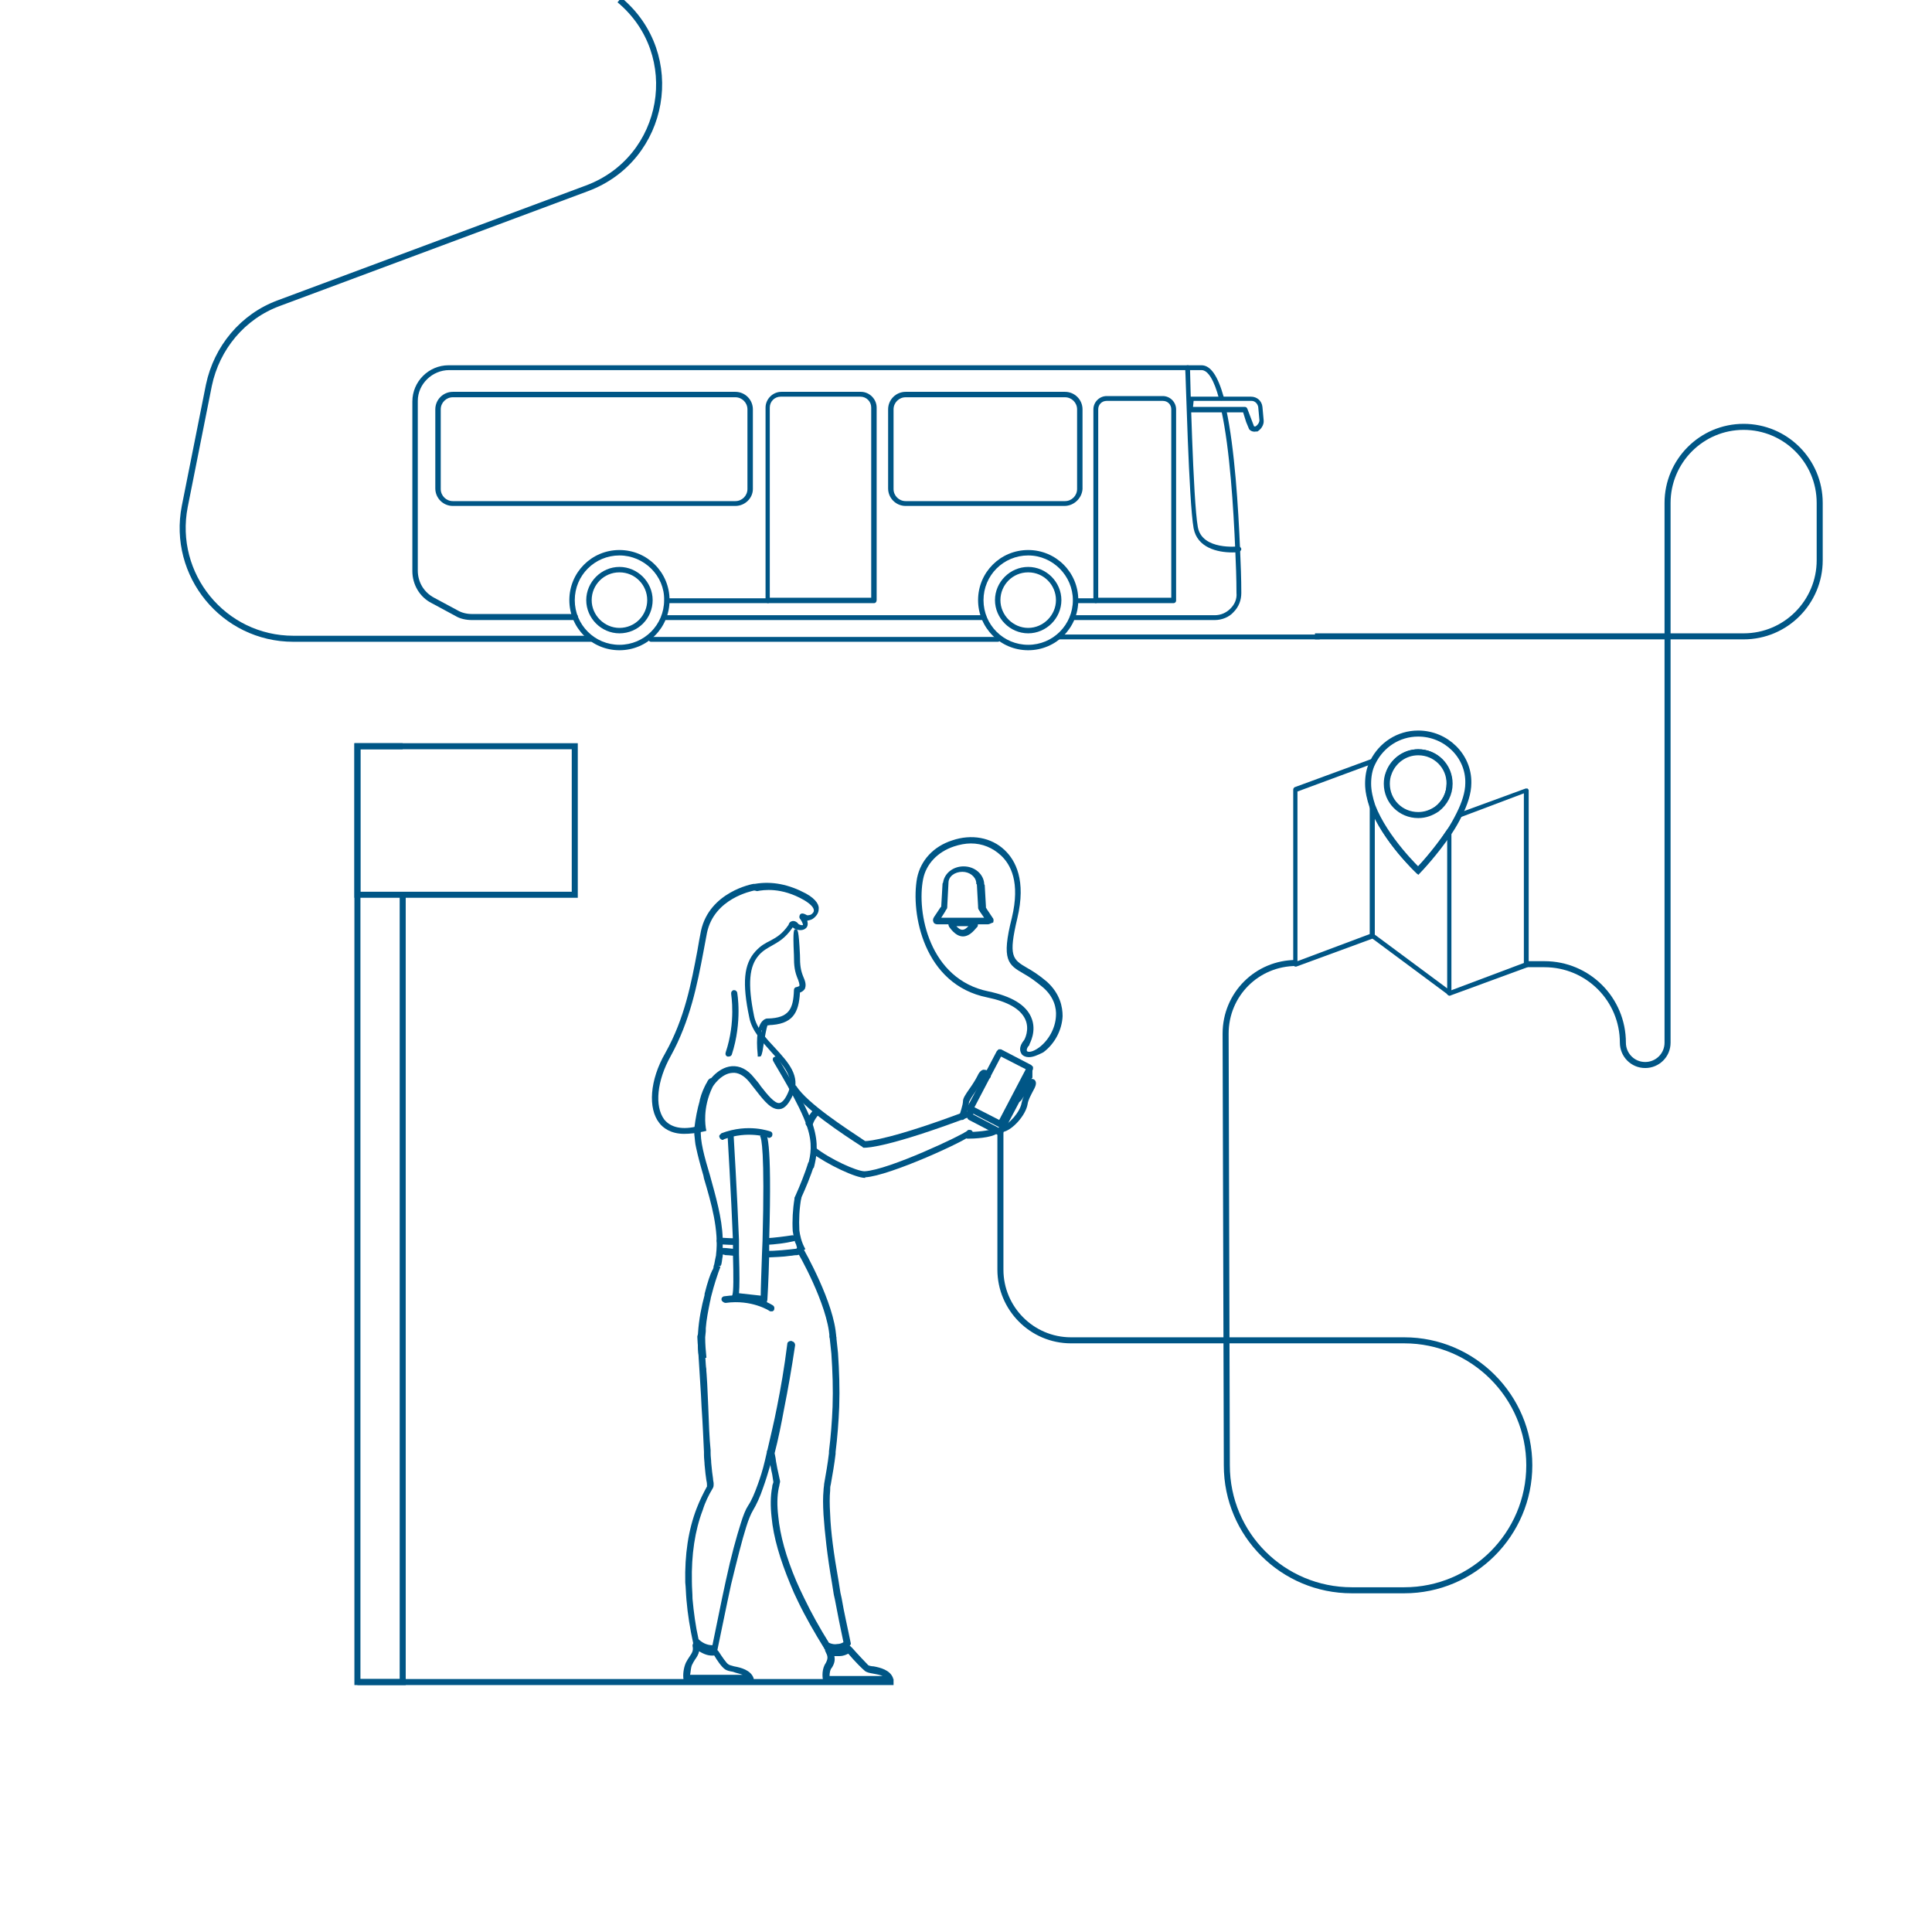 <?xml version="1.0" encoding="utf-8"?>
<!-- Generator: Adobe Illustrator 26.4.1, SVG Export Plug-In . SVG Version: 6.00 Build 0)  -->
<svg version="1.1" id="Layer_1" xmlns="http://www.w3.org/2000/svg" xmlns:xlink="http://www.w3.org/1999/xlink" x="0px" y="0px"
	viewBox="0 0 320 320" style="enable-background:new 0 0 320 320;">
	<g>
		<g>
			<g>
				<path fill="#005686" d="M127.2,169.8c-0.3,0-0.5-0.2-0.5-0.5c0-0.1,0-0.3,0.1-0.4c0.1-0.1,0.2-0.2,0.4-0.2c3.5-0.1,4.2-1.6,4.3-4.7
				c0-0.3,0.2-0.5,0.4-0.5c0.4-0.1,0.5-0.2,0.5-0.2c0,0,0.1-0.2-0.2-1c-0.6-1.4-0.7-2.3-0.7-4.1c-0.2-4.3,0-4.3,0.3-4.3
				c0.3,0,0.5,0,0.7,4.3c0,1.7,0.1,2.5,0.6,3.7c0.4,0.9,0.4,1.4,0.2,1.9c-0.2,0.3-0.5,0.5-0.8,0.6
				C132.3,167.8,131.3,169.7,127.2,169.8L127.2,169.8z M127.2,169.5L127.2,169.5L127.2,169.5z M127.2,169.2L127.2,169.2L127.2,169.2
				L127.2,169.2L127.2,169.2z M127.2,169.2L127.2,169.2C127.2,169.2,127.2,169.2,127.2,169.2C127.2,169.2,127.2,169.2,127.2,169.2
				L127.2,169.2z" />
			</g>
		</g>
		<g>
			<g>
				<path fill="#005686" d="M125.8,175C125.8,175,125.8,175,125.8,175l-0.3,0l0-0.3c-0.3-2.9,0-4.8,0.8-5.6c0.5-0.5,0.9-0.4,1-0.4
				c0.1,0,0.3,0.1,0.4,0.2c0.1,0.1,0.1,0.2,0.1,0.4c0,0.3-0.3,0.5-0.6,0.5c0,0-0.1,0-0.1,0.1c-0.1,0.2-0.4,1.6-0.8,4.2
				C126.1,175,126,175,125.8,175z M126.2,170.5c-0.1,0.2-0.1,0.5-0.2,0.8C126.1,171,126.2,170.7,126.2,170.5z" />
			</g>
		</g>
		<g>
			<g>
				<path fill="#005686" d="M120.7,175l-0.2,0c-0.3-0.1-0.4-0.4-0.3-0.7c1.7-5.1,0.9-9.5,0.9-9.7c0-0.1,0-0.3,0.1-0.4
				c0.1-0.1,0.2-0.2,0.3-0.2c0.1,0,0.3,0,0.4,0.1c0.1,0.1,0.2,0.2,0.2,0.3c0,0,0.9,4.8-0.9,10.3C121.1,174.9,120.9,175,120.7,175z
				 M121.5,164.5L121.5,164.5L121.5,164.5C121.5,164.5,121.5,164.5,121.5,164.5z" />
			</g>
		</g>
		<g>
			<g>
				<path fill="#005686" d="M134.3,193.6l-0.1,0c-0.1,0-0.2-0.1-0.3-0.2c-0.1-0.1-0.1-0.3-0.1-0.4c0.5-1.7,0.8-3.6-0.1-6.3
				c-1.2-3.8-5.5-10.6-5.6-10.9c-0.1-0.1-0.1-0.3-0.1-0.4c0-0.1,0.1-0.3,0.2-0.3c0.3-0.2,0.6-0.1,0.7,0.2c0,0.1,4.5,7.2,5.8,11.2
				c0.9,2.9,0.6,5,0.1,6.9C134.7,193.5,134.5,193.6,134.3,193.6z M134.4,193.1C134.4,193.1,134.3,193.1,134.4,193.1L134.4,193.1
				L134.4,193.1z M128.4,175.5C128.4,175.5,128.4,175.5,128.4,175.5C128.4,175.5,128.4,175.5,128.4,175.5z" />
			</g>
		</g>
		<g>
			<g>
				<path fill="#005686" d="M143.3,195.1c-1.6,0-6.2-2.2-8.8-4.1c-0.1-0.1-0.2-0.2-0.2-0.4c0-0.1,0-0.3,0.1-0.4c0.2-0.2,0.5-0.3,0.7-0.1
				c2.4,1.9,6.8,3.9,8.1,3.9c4-0.2,16.4-6.1,17-6.7c0.1-0.2,0.4-0.2,0.7-0.1c0.1,0.1,0.2,0.2,0.2,0.3c0,0.1,0,0.3-0.1,0.4
				c-0.6,0.9-13.7,6.9-17.7,7.1L143.3,195.1z M160.7,187.8C160.7,187.8,160.7,187.8,160.7,187.8
				C160.7,187.8,160.7,187.8,160.7,187.8z" />
			</g>
		</g>
		<g>
			<g>
				<path fill="#005686" d="M143.2,190.1c-0.1,0-0.1,0-0.1,0c-0.1,0-0.2,0-0.2-0.1c-3.4-2.2-9.8-6.4-11.8-9.5c-0.2-0.2-0.1-0.6,0.1-0.7
				c0.2-0.2,0.6-0.1,0.7,0.1c1.9,2.9,8.1,6.9,11.4,9.1c0.7,0,4.6-0.4,16.6-4.9c0.1,0,0.3,0,0.4,0c0.1,0.1,0.2,0.2,0.3,0.3
				c0.1,0.3,0,0.6-0.3,0.7C147.5,189.9,143.8,190.1,143.2,190.1z" />
			</g>
		</g>
		<g>
			<path fill="#005686" d="M113.3,187.8c-2.2,0-3.5-1-4.1-1.8c-1.9-2.4-1.6-7.1,1-11.6c3.2-5.7,4.3-11.6,5.3-16.9
			c0.2-1.2,0.4-2.3,0.6-3.3c1.4-6.5,8.6-7.8,8.7-7.8c0.1,0,0.1,0,0.2,0c2.9-0.5,5.7,0.1,8.5,1.6c1.8,1,2.2,2,2.1,2.6
			c0,0.6-0.4,1.2-1,1.6c-0.3,0.2-0.6,0.2-0.9,0.3c0.2,0.7,0,1.1-0.3,1.3c-0.6,0.5-1.7,0.2-2.1-0.2c0,0,0,0,0,0
			c-1.3,1.9-2.4,2.4-3.4,3c-0.7,0.4-1.5,0.8-2.2,1.6c-1.6,1.8-1.9,4.7-0.8,10.1c0.4,2,2,3.7,3.5,5.3c2.2,2.4,4.2,4.6,3,7.6
			c-0.7,1.6-1.4,2.4-2.2,2.5c-1.4,0.2-2.6-1.3-4-3.1c-0.4-0.5-0.7-0.9-1.1-1.4c-0.9-1.1-1.9-1.6-2.8-1.5c-1.9,0.1-3.3,2.3-3.3,2.4
			c-1.7,3.5-1.1,6.6-1.1,6.7l0.1,0.5l-0.4,0.1C115.3,187.7,114.2,187.8,113.3,187.8z M124.9,147.5c-0.4,0.1-6.6,1.3-7.8,7
			c-0.2,1-0.4,2.1-0.6,3.2c-1,5.3-2.2,11.4-5.4,17.2c-2.3,4.1-2.7,8.3-1.1,10.5c1.1,1.4,3.1,1.8,5.7,1.1c-0.1-1.1-0.2-3.8,1.3-6.9
			c0.1-0.1,1.7-2.8,4.2-3c1.3-0.1,2.6,0.5,3.7,1.9c0.4,0.5,0.8,0.9,1.1,1.4c1.1,1.4,2.3,2.9,3.1,2.8c0.5-0.1,1-0.7,1.5-1.9
			c1-2.4-0.9-4.4-2.8-6.5c-1.6-1.8-3.3-3.6-3.7-5.8c-1.2-5.7-0.9-8.8,1-10.9c0.9-1,1.7-1.4,2.5-1.8c0.9-0.5,1.9-1,3-2.6
			c0.1-0.3,0.2-0.5,0.5-0.6c0.5-0.2,1,0.2,1.1,0.4c0.2,0.2,0.7,0.3,0.8,0.2c0,0,0-0.3-0.4-0.9c-0.3-0.3-0.2-0.6-0.1-0.8
			c0.3-0.4,0.8-0.1,1.2,0.1c0.1,0,0.3,0,0.6-0.1c0.3-0.2,0.5-0.4,0.5-0.7c0-0.5-0.6-1.1-1.6-1.7c-3.8-2.2-6.8-1.7-7.8-1.5
			C125,147.5,125,147.5,124.9,147.5z" />
		</g>
		<g>
			<g>
				<path fill="#005686" d="M165.7,188.2c-0.1,0-0.2,0-0.2-0.1l-5-2.6c-0.2-0.1-0.3-0.3-0.3-0.5v-1.5c0-0.3,0.2-0.5,0.5-0.5
				s0.5,0.2,0.5,0.5v1.1l4.2,2.2l4.6-8.8V177c0-0.3,0.2-0.5,0.5-0.5s0.5,0.2,0.5,0.5v1.4c0,0.1,0,0.2-0.1,0.2l-4.9,9.3
				c-0.1,0.1-0.2,0.2-0.3,0.3L165.7,188.2z" />
			</g>
		</g>
		<g>
			<g>
				<path fill="#005686" d="M165.7,186.8c-0.1,0-0.2,0-0.2-0.1l-5-2.6c-0.1-0.1-0.2-0.2-0.3-0.3c0-0.1,0-0.3,0-0.4l4.9-9.3
				c0.1-0.1,0.2-0.2,0.3-0.3c0.1,0,0.3,0,0.4,0l5,2.6c0.1,0.1,0.2,0.2,0.3,0.3c0,0.1,0,0.3,0,0.4l-4.9,9.3
				C166,186.7,165.9,186.8,165.7,186.8z M161.4,183.4l4.1,2.1l4.4-8.4l-4.1-2.1L161.4,183.4z" />
			</g>
		</g>
		<g>
			<g>
				<path fill="#005686" d="M160.3,188.6L160.3,188.6c-0.2,0-0.4-0.1-0.5-0.2c-0.1-0.1-0.2-0.2-0.2-0.4c0-0.3,0.2-0.5,0.5-0.5h0.1
				c0,0,0,0,0,0c1.4,0,3.7-0.2,4.4-0.6c0.1-0.1,0.3-0.1,0.4-0.1c0.1,0,0.3,0.1,0.3,0.2c0.1,0.1,0.1,0.3,0.1,0.4
				c0,0.1-0.1,0.3-0.2,0.3C164.2,188.5,161.2,188.6,160.3,188.6z M160.3,188L160.3,188C160.3,188.1,160.3,188,160.3,188z M160.3,188
				L160.3,188l0-0.2L160.3,188z" />
			</g>
		</g>
		<g>
			<g>
				<path fill="#005686" d="M159.4,185.5l-0.2,0c-0.1,0-0.2-0.1-0.3-0.3c-0.1-0.1-0.1-0.3,0-0.4c0.1-0.4,0.6-1.8,0.6-2.4
				c0-0.5,0.4-1.1,1.1-2.1c0.5-0.7,1-1.5,1.3-2.1c0.4-0.9,0.9-1.1,1.2-1c0.4,0,0.8,0.3,1,0.8c0,0.1,0,0.3,0,0.4
				c-0.1,0.1-0.2,0.2-0.3,0.3c-0.3,0.1-0.6,0-0.7-0.3c0,0,0,0,0-0.1c0,0.1-0.1,0.2-0.2,0.3c-0.3,0.7-0.9,1.6-1.4,2.3
				c-0.4,0.5-0.9,1.4-1,1.6c0,0.7-0.5,2.3-0.6,2.6C159.8,185.3,159.6,185.5,159.4,185.5z" />
			</g>
		</g>
		<g>
			<g>
				<path fill="#005686" d="M166.1,187.5c-0.2,0-0.5-0.2-0.5-0.4c0-0.1,0-0.3,0.1-0.4c0.1-0.1,0.2-0.2,0.3-0.2c1.1-0.2,3-2.4,3.2-3.8
				c0.1-0.4,0.2-0.8,0.4-1.1c-0.2,0.2-0.3,0.5-0.5,0.7c-0.1,0.1-0.2,0.2-0.3,0.2c-0.1,0-0.3,0-0.4-0.1c-0.2-0.2-0.3-0.5-0.2-0.7
				c1.9-2.9,2.5-3,2.7-3c0.2,0,0.4,0.1,0.5,0.2c0.4,0.5,0.1,1.1-0.4,2c-0.3,0.6-0.7,1.3-0.8,2c-0.3,1.8-2.5,4.3-4.1,4.6L166.1,187.5
				z" />
			</g>
		</g>
		<g>
			<g>
				<path fill="#005686" d="M119.7,188.8c-0.2,0-0.3-0.1-0.4-0.2l0,0c-0.1-0.1-0.1-0.1-0.1-0.2c-0.1-0.1-0.1-0.3,0-0.4
				c0.1-0.1,0.2-0.2,0.3-0.3c4.5-1.7,8-0.3,8.1-0.3c0.3,0.1,0.4,0.4,0.3,0.7c0,0.1-0.2,0.3-0.3,0.3c-0.1,0.1-0.3,0.1-0.4,0
				c0,0-3.3-1.2-7.3,0.3C119.8,188.8,119.8,188.8,119.7,188.8z" />
			</g>
		</g>
		<g>
			<g>
				<path fill="#005686" d="M127.7,217.2c-0.1,0-0.2,0-0.3-0.1c0,0-2.9-1.9-7.2-1.3c-0.2,0-0.4-0.1-0.6-0.3l0,0c0-0.1-0.1-0.1-0.1-0.2
				c0-0.2,0-0.3,0.1-0.4c0.1-0.1,0.2-0.2,0.4-0.2c4.7-0.7,7.8,1.4,8,1.5c0.3,0.2,0.3,0.5,0.2,0.8c-0.1,0.1-0.2,0.2-0.3,0.2
				C127.8,217.2,127.7,217.2,127.7,217.2z" />
			</g>
		</g>
		<g>
			<g>
				<path fill="#005686" d="M134,186.6l-0.2,0c-0.1,0-0.2-0.1-0.3-0.3c-0.1-0.1-0.1-0.3,0-0.4c0.4-1.3,1.3-2.1,1.4-2.2
				c0.1-0.1,0.2-0.2,0.4-0.1c0.1,0,0.3,0.1,0.4,0.2c0.2,0.2,0.2,0.5,0,0.7c0,0-0.8,0.8-1.1,1.8C134.5,186.5,134.2,186.6,134,186.6z"
				 />
			</g>
		</g>
		<g>
			<g>
				<path fill="#005686" d="M170.4,175.1c-0.5,0-0.9-0.2-1.1-0.4c-0.4-0.5-0.6-1.3,0.3-2.4c0.1-0.1,1-1.8,0.2-3.5
				c-0.8-1.7-2.9-2.9-6.3-3.6c-10.5-2.1-12.7-13.9-11.6-19.8c0.6-2.9,2.7-5.2,5.8-6.2c3.2-1.1,6.5-0.5,8.7,1.6
				c1.8,1.7,3.6,5,2.1,11.3c-1.5,6.3-0.8,6.8,1.6,8.2c0.9,0.5,2,1.2,3.3,2.3c2.2,2,2.6,4.2,2.6,5.7c-0.1,2.3-1.3,4.6-3.2,6
				C171.8,174.8,171.1,175.1,170.4,175.1z M160.8,139.7c-0.9,0-1.9,0.2-2.8,0.5c-2.7,0.9-4.6,2.9-5.1,5.4c-1.1,5.5,1,16.6,10.8,18.6
				c3.8,0.8,6.2,2.2,7.1,4.3c1,2.3-0.3,4.4-0.3,4.5l0,0.1c-0.4,0.4-0.5,0.8-0.4,1c0.2,0.2,0.9,0.2,2-0.6c1.6-1.2,2.7-3.2,2.8-5.2
				c0.1-1.3-0.3-3.2-2.2-4.8c-1.2-1-2.2-1.7-3.1-2.2c-2.6-1.5-3.8-2.2-2-9.3c1.4-5.9-0.2-8.8-1.8-10.3
				C164.4,140.4,162.7,139.7,160.8,139.7z" />
			</g>
		</g>
		<g>
			<g>
				<g>
					<g>
						<path fill="#005686" d="M163.6,153.1h-8.3c-0.3,0-0.6-0.1-0.7-0.4c-0.1-0.2-0.1-0.5,0.1-0.8l1-1.5c0.1-0.1,0.1-0.2,0.2-0.2
						c0,0,0-0.1,0-0.1l0.2-3.5c0-0.2,0-0.3,0.1-0.4c0.2-1.5,1.6-2.7,3.4-2.7c1.8,0,3.2,1.2,3.4,2.7c0,0.1,0,0.3,0.1,0.4l0.2,3.5
						c0,0.1,0,0.1,0,0.2c0,0.1,0.1,0.1,0.1,0.2l1,1.5c0.2,0.2,0.2,0.5,0.1,0.8C164.1,152.9,163.9,153.1,163.6,153.1z M155.9,152
						l7.1,0l-0.7-1c0-0.1-0.1-0.1-0.1-0.2c-0.2-0.2-0.2-0.4-0.2-0.7l-0.2-3.6l-0.1-0.1l0-0.2c-0.1-1-1.1-1.8-2.3-1.8
						c-1.3,0-2.3,0.8-2.3,1.8l-0.2,3.8c0,0.3,0,0.5-0.2,0.7c0,0-0.1,0.1-0.1,0.2L155.9,152z" />
					</g>
				</g>
			</g>
			<g>
				<g>
					<g>
						<path fill="#005686" d="M159.5,155.1c-1.3,0-2.2-1.5-2.3-1.6c-0.1-0.2-0.2-0.5,0-0.7c0.1-0.2,0.4-0.4,0.7-0.4h3.3
						c0.3,0,0.6,0.1,0.7,0.4c0.1,0.2,0.1,0.5,0,0.7C161.7,153.6,160.8,155.1,159.5,155.1z M158.4,153.4c0.3,0.3,0.6,0.6,1,0.6
						c0.4,0,0.7-0.3,1-0.6L158.4,153.4z" />
					</g>
				</g>
			</g>
		</g>
		<g>
			<path fill="#005686" d="M138.5,273.6c-0.6,0-1.2-0.1-1.8-0.4c-0.1,0-0.2-0.1-0.2-0.2c-1.6-2.6-3.1-5.2-4.3-7.7
			c-0.5-1-0.9-1.9-1.3-2.9c-1.7-4.1-2.8-7.8-3.1-11.1c-0.2-1.8-0.2-3.5,0.1-5c0-0.3,0.1-0.5,0.2-0.8l-0.2-1.3
			c-0.1-0.4-0.2-0.9-0.3-1.5c-0.1-0.4-0.1-0.8-0.2-1.2l-0.1-0.6c0-0.1,0-0.2,0-0.3c0.6-2.3,1.1-4.8,1.6-7.5c0.6-3,1.2-6.4,1.7-10.4
			c0-0.3,0.3-0.5,0.6-0.5c0.3,0,0.5,0.3,0.5,0.6c-0.6,4-1.2,7.4-1.8,10.4c-0.5,2.7-1,5.2-1.6,7.5c0,0,0,0,0,0l0.1,0.5
			c0.1,0.4,0.1,0.8,0.2,1.2c0.1,0.6,0.2,1.1,0.3,1.5l0.3,1.4c0,0.1,0,0.2,0,0.2c-0.1,0.3-0.1,0.6-0.2,0.9c-0.3,1.4-0.3,3-0.1,4.7
			c0.3,3.2,1.3,6.8,3,10.8c0.4,0.9,0.8,1.8,1.3,2.8c1.2,2.5,2.6,5,4.1,7.4c0.5,0.2,0.9,0.3,1.4,0.2c0.3,0,0.7-0.1,1-0.3
			c-0.5-2.4-1-4.8-1.4-7l-0.2-0.9c-0.1-0.6-0.2-1.3-0.3-1.9c-0.8-4.6-1.2-8.4-1.4-11.3c-0.1-1.7-0.1-3,0-4c0-0.4,0.1-0.8,0.1-1.1
			c0.3-1.7,0.6-3.4,0.8-5.1l0-0.3c0.3-2.4,0.5-4.9,0.6-7.4c0.1-3,0-5.8-0.2-8.8c-0.1-1-0.2-1.9-0.3-2.8c0-0.3,0.2-0.6,0.5-0.6
			c0.3,0,0.6,0.2,0.6,0.5c0.1,0.9,0.2,1.8,0.3,2.8c0.2,3,0.3,5.9,0.2,8.9c-0.1,2.5-0.3,5.1-0.6,7.5l0,0.3c-0.2,1.7-0.5,3.4-0.8,5.1
			c-0.1,0.3-0.1,0.6-0.1,1c-0.1,1-0.1,2.3,0,3.9c0.1,2.9,0.6,6.6,1.4,11.1c0.1,0.6,0.2,1.3,0.3,1.9l0.2,0.9c0.4,2.4,1,4.9,1.5,7.4
			c0.1,0.2-0.1,0.5-0.3,0.6c-0.5,0.3-1.1,0.6-1.8,0.6C138.7,273.6,138.6,273.6,138.5,273.6z" />
		</g>
		<g>
			<path fill="#005686" d="M118.1,273.8c-1.4,0-2.5-0.8-3.2-1.4c-0.1-0.1-0.1-0.2-0.1-0.3c-0.5-2.3-0.9-4.7-1.1-7.1
			c-0.1-1.1-0.1-2-0.2-2.9c-0.1-4.6,0.5-8.7,1.9-12.3c0.5-1.3,1.1-2.5,1.7-3.6l0,0c0,0,0-0.1,0-0.1c0-0.2,0-0.5-0.1-0.9
			c-0.1-0.6-0.2-1.5-0.3-2.6c0-0.4-0.1-1-0.1-1.6l0-0.5c-0.1-2-0.2-4.6-0.4-7.5c-0.1-2.5-0.3-4.8-0.4-6.8c-0.1-1.7-0.2-3.3-0.3-4.8
			c0-0.3,0.2-0.6,0.5-0.6c0.3,0,0.6,0.2,0.6,0.5c0.1,1.5,0.2,3,0.3,4.7c0.2,2,0.3,4.3,0.4,6.8c0.1,2.8,0.2,5.5,0.4,7.4l0,0.5
			c0,0.6,0.1,1.1,0.1,1.6c0.1,1.1,0.2,2,0.3,2.6c0,0.3,0.1,0.6,0.1,0.8c0,0,0,0.1,0,0.1c0,0.3,0,0.5-0.2,0.8c-0.6,1-1.2,2.2-1.6,3.5
			c-1.3,3.4-1.9,7.4-1.8,11.9c0,1,0.1,1.9,0.1,2.8c0.2,2.2,0.5,4.5,1,6.7c0.5,0.5,1.3,1,2.3,1c0,0,0,0,0,0c0.6-2.9,1.1-5.4,1.6-7.8
			l0.6-2.8c0.9-4.2,1.8-7.4,2.5-9.6c0.4-1.3,0.8-2.3,1.2-2.9c0.6-0.9,1.1-2.1,1.6-3.5c0.4-1.1,0.8-2.3,1.2-4
			c0.1-0.4,0.2-0.9,0.3-1.3c0-0.1,0-0.3,0.1-0.4c0.5-2.2,1.1-4.6,1.6-7.2c0.6-3,1.2-6.4,1.7-10.4c0-0.3,0.3-0.5,0.6-0.5
			c0.3,0,0.5,0.3,0.5,0.6c-0.6,4-1.2,7.4-1.8,10.4c-0.5,2.7-1,5.2-1.6,7.5c0,0,0,0,0,0.1c0,0,0,0.1,0,0.1c-0.1,0.5-0.2,1-0.4,1.5
			c-0.5,1.7-0.9,3-1.3,4.1c-0.5,1.5-1.1,2.8-1.7,3.8c-0.3,0.5-0.7,1.4-1.1,2.7c-0.7,2.2-1.5,5.4-2.5,9.5l-0.6,2.8
			c-0.5,2.5-1.1,5.2-1.7,8.2c0,0.2-0.2,0.4-0.5,0.5C118.5,273.8,118.3,273.8,118.1,273.8z" />
		</g>
		<g>
			<path fill="#005686" d="M124.4,278.6h-10.6c-0.3,0-0.5-0.2-0.6-0.5c-0.1-0.7,0-1.8,0.4-2.7c0.2-0.4,0.4-0.7,0.6-1
			c0.4-0.6,0.7-1,0.5-1.8c0-0.2,0.1-0.5,0.3-0.6c0.2-0.1,0.5-0.1,0.6,0.1c0.9,0.9,1.8,1.2,2.8,1.1c0.2,0,0.5,0.1,0.6,0.3
			c0.6,0.9,1.3,2,1.7,2.2c0.1,0.1,0.6,0.2,0.9,0.3c1.1,0.2,2.7,0.6,3.2,1.9c0.1,0.2,0,0.4-0.1,0.5
			C124.8,278.5,124.6,278.6,124.4,278.6z M114.3,277.4h8.7c-0.5-0.2-1.1-0.3-1.6-0.5c-0.6-0.1-1-0.2-1.3-0.4
			c-0.6-0.4-1.4-1.6-1.8-2.3c-0.9,0.1-1.7-0.2-2.5-0.7c-0.1,0.5-0.4,1-0.7,1.4c-0.2,0.3-0.3,0.5-0.5,0.9
			C114.4,276.3,114.4,277,114.3,277.4z" />
		</g>
		<g>
			<path fill="#005686" d="M147.5,278.7h-10.6c-0.3,0-0.5-0.2-0.6-0.5c-0.1-0.5-0.2-1.8,0.5-2.8c0.4-0.8,0.3-1.1-0.1-1.9
			c-0.1-0.2-0.1-0.5,0.1-0.6c0.2-0.2,0.4-0.2,0.6-0.1c0.5,0.2,1,0.3,1.5,0.3c0.4,0,1-0.3,1.3-0.5c0.2-0.1,0.5-0.1,0.7,0.1l0.3,0.3
			c0.6,0.7,2.2,2.4,2.6,2.8c0.1,0.1,0.6,0.2,0.9,0.2c1.1,0.2,2.7,0.6,3.2,1.9c0.1,0.2,0,0.4-0.1,0.5
			C147.9,278.6,147.7,278.7,147.5,278.7z M137.4,277.6h8.8c-0.5-0.2-1-0.3-1.6-0.4c-0.6-0.1-1-0.2-1.3-0.4c-0.5-0.4-1.7-1.6-2.8-2.9
			l0,0c-0.4,0.2-0.9,0.4-1.4,0.4c-0.3,0-0.6,0-0.9,0c0.1,0.5,0.1,1.1-0.4,1.9C137.5,276.5,137.4,277.1,137.4,277.6z" />
		</g>
		<g>
			<g>
				<path fill="#005686" d="M122.1,206.2l-0.3,0c-1.3,0-2.2-0.1-2.5-0.1l-0.1,0c-0.3,0-0.5-0.3-0.5-0.6c0-0.3,0.3-0.5,0.6-0.5
				c0,0,0,0,0.1,0c0.3,0,1.2,0.1,2.4,0.1l0.3,0l0,0.3c0,0.2,0,0.3,0,0.5V206.2z" />
			</g>
			<g>
				<path fill="#005686" d="M126.5,206.2v-1.1l0.3,0c1.6-0.1,3.1-0.3,4.4-0.5c0.1,0,0.3,0,0.4,0.1s0.2,0.2,0.2,0.3
				c0.1,0.3-0.1,0.6-0.4,0.6c-1.3,0.3-2.8,0.5-4.6,0.6L126.5,206.2z" />
			</g>
		</g>
		<g>
			<g>
				<path fill="#005686" d="M122.2,208l-0.3,0c-0.6,0-1.1-0.1-1.5-0.1c-0.2,0-0.3,0-0.5-0.1c-0.2,0-0.3,0-0.4,0l-0.1,0
				c-0.1,0-0.1,0-0.1,0l-0.1,0c-0.2-0.1-0.3-0.3-0.3-0.5l0.1-0.3c0.1-0.2,0.3-0.3,0.5-0.3c0,0,0.1,0,0.3,0l0.1,0
				c0.4,0,1.1,0.1,2.1,0.2l0.3,0l0,0.3c0,0.2,0,0.3,0,0.5V208z" />
			</g>
			<g>
				<path fill="#005686" d="M126.4,208.2v-0.3c0-0.1,0-0.2,0-0.2c0-0.1,0-0.1,0-0.2v-0.3l0.3,0c1.9,0,3.7-0.2,5.4-0.4l0.1,0
				c0.2,0,0.3,0,0.4,0.1c0.1,0.1,0.2,0.2,0.2,0.3c0.1,0.3-0.1,0.5-0.4,0.6l0,0l-0.4,0.1c-0.1,0-0.1,0-0.2,0c-0.3,0-0.6,0.1-0.9,0.1
				c-1.3,0.2-2.6,0.2-4.3,0.3L126.4,208.2z" />
			</g>
		</g>
		<g>
			<g>
				<path fill="#005686" d="M116.4,227.3c-1.5-4-0.7-9.1,0.3-12.8l0-0.2c0.5-2,1-3.4,1.2-3.7v-0.1l0.1-0.1c0.1-0.2,0.2-0.4,0.2-0.7
				l0.1-0.3c0,0,0,0,0,0c0.1-0.6,0.2-1,0.3-1.5l0-0.1c0.5-4-0.8-8.6-2-12.6l-0.1-0.5c-0.5-1.7-0.9-3.2-1.2-4.6
				c-0.2-0.8-0.2-1.5-0.3-2.2c0-0.2,0-0.5,0-0.7c0,0,0-0.1,0-0.1c0,0,0-0.1,0-0.1c0,0,0-0.1,0-0.1c0.2-1.7,0.5-3.2,0.9-4.6
				c0-0.1,0-0.1,0-0.1c0.3-1.2,0.7-2,1-2.6c0.2-0.3,0.3-0.6,0.4-0.7c0.2-0.3,0.5-0.4,0.7-0.2c0.2,0.1,0.3,0.3,0.3,0.5
				c0,0.1,0,0.2-0.1,0.3l-0.1,0.1c-0.5,0.9-1,2.2-1.4,3.5v0.1l0,0c-0.3,1-0.5,1.9-0.6,2.8l0,0.4l0,0c0,0.1,0,0.2,0,0.3l0,0.3l0,0
				c-0.2,1.9,0.6,4.7,1.5,7.7c0.9,3.3,2,7,2.1,10.4c0,0.1,0,0.3,0,0.5c0,0.4,0,0.8,0,1.1l0,0.5c0,0.1,0,0.2,0,0.4c0,0.1,0,0.2,0,0.3
				c0,0,0,0.1,0,0.2c-0.1,0.4-0.1,0.8-0.2,1.2c0,0.1,0,0.2-0.1,0.2c0,0.1,0,0.2-0.1,0.2l-0.3,0l0.3,0.1l0,0.1
				c-0.1,0.3-0.2,0.5-0.3,0.8c-0.2,0.6-0.7,2-1.2,4c-0.1,0.3-0.1,0.6-0.2,0.9c-0.3,1.5-0.6,3-0.7,4.4l0,0.2c0,0.1,0,0.1,0,0.2
				c0,0,0,0.1,0,0.1l-0.1,1c0,1.2,0.1,2.3,0.2,3.3l0,0.1h-0.5c0.1,0.7,0.3,1.4,0.5,2L116.4,227.3z" />
			</g>
			<g>
				<rect x="129.6" y="231.9" fill="#005686" width="0.3" height="0.6" />
			</g>
		</g>
		<g>
			<g>
				<path fill="#005686" d="M133.3,208.9c-0.6-0.7-1.1-1.6-1.4-2.6l0,0l0-0.1c-0.1-0.1-0.1-0.3-0.2-0.4c-0.2-0.7-0.3-1.3-0.4-1.9
				c-0.1-1.7,0-3.6,0.3-5.4c0.1-0.5,0.4-0.6,0.6-0.6c0.2,0,0.3,0.1,0.4,0.2c0.1,0.1,0.1,0.3,0.1,0.4c-0.3,1.7-0.4,3.5-0.3,5.3
				c0.1,0.7,0.3,1.9,1,3.1l-0.4,0.2c0.3,0.5,0.5,0.9,0.9,1.3L133.3,208.9z" />
			</g>
		</g>
		<g>
			<path fill="#005686" d="M138,222c-0.3,0-0.5-0.2-0.6-0.5c-0.3-5.4-5.3-14.2-5.4-14.2c-0.2-0.3-0.1-0.6,0.2-0.8
			c0.3-0.2,0.6-0.1,0.8,0.2c0.2,0.4,5.2,9.1,5.5,14.7C138.6,221.7,138.4,222,138,222C138.1,222,138,222,138,222z" />
		</g>
		<g>
			<path fill="#005686" d="M127,215.7l-5.9-0.6l0.2-0.6c0.2-0.6,0.2-2.9,0.1-6.8c0-0.2,0-0.3,0-0.4c0-0.5,0-0.9,0-1.3c0-0.2,0-0.3,0-0.5
			c-0.3-7.7-0.9-17.5-0.9-17.6l1-0.1c0,0.1,0.6,9.9,0.9,17.6c0,0.2,0,0.3,0,0.5c0,0.4,0,0.9,0,1.3c0,0.1,0,0.3,0,0.5
			c0.1,3.4,0.1,5.4,0,6.5l3.6,0.4c0-1.1,0.1-3.6,0.2-6.7l0.1-2.4c0.4-15-0.2-17-0.4-17.3l0.6-0.9c0.5,0.3,1.4,0.7,0.9,18.2l0,2
			c0,0.1,0,0.2,0,0.3l0,0.2c-0.1,4.2-0.3,7.3-0.3,7.3L127,215.7z" />
		</g>
		<g>
			<path fill="#005686" d="M132.4,199l-0.6,0c-0.3-0.3-0.3-0.4,0.1-1.3c0.5-1.1,1.4-3.3,2-5.2l1,0.3c-0.6,2-1.6,4.3-2.1,5.4
			c-0.1,0.3-0.2,0.6-0.3,0.6l-0.5-0.2l0,0L132.4,199z" />
		</g>
	</g>
	<g>
		<g>
			<path fill="#005686" d="M201.2,102.7h-23.6c-0.2,0-0.4-0.2-0.4-0.4s0.2-0.4,0.4-0.4h23.6c1,0,1.9-0.4,2.6-1.1c0.7-0.7,1.1-1.6,1-2.6
			c0-2.4-0.1-4.8-0.2-7.1c-0.3-7-0.9-16.7-2.3-23.1c0-0.2,0.1-0.5,0.3-0.5c0.2-0.1,0.5,0.1,0.5,0.3c1.4,6.5,2,16.2,2.3,23.3
			c0.1,2.3,0.2,4.7,0.2,7.1c0,1.2-0.4,2.3-1.3,3.2C203.6,102.2,202.4,102.7,201.2,102.7z" />
		</g>
		<g>
			<path fill="#005686" d="M95.3,102.7H78.2c-1,0-2-0.2-2.8-0.7l-3.9-2.1c-2-1-3.2-3.1-3.2-5.3V66.5c0-3.3,2.7-6,6-6h124.7
			c1.5,0,2.7,1.7,3.7,5.3c0.1,0.2-0.1,0.5-0.3,0.5c-0.2,0.1-0.5-0.1-0.5-0.3c-0.8-3-1.8-4.7-2.9-4.7H74.4c-2.8,0-5.2,2.3-5.2,5.1
			v28.1c0,1.9,1,3.6,2.7,4.5l3.9,2.1c0.7,0.4,1.5,0.6,2.4,0.6h17.1c0.2,0,0.4,0.2,0.4,0.4S95.6,102.7,95.3,102.7z" />
		</g>
		<g>
			<path fill="#005686" d="M163,102.7h-52.7c-0.2,0-0.4-0.2-0.4-0.4s0.2-0.4,0.4-0.4H163c0.2,0,0.4,0.2,0.4,0.4S163.2,102.7,163,102.7z"
			 />
		</g>
		<g>
			<path fill="#005686" d="M102.6,107.7c-4.6,0-8.3-3.7-8.3-8.3c0-4.6,3.7-8.3,8.3-8.3s8.3,3.7,8.3,8.3
			C110.9,104,107.2,107.7,102.6,107.7z M102.6,92c-4.1,0-7.4,3.3-7.4,7.4c0,4.1,3.3,7.4,7.4,7.4c4.1,0,7.4-3.3,7.4-7.4
			C110.1,95.4,106.7,92,102.6,92z" />
		</g>
		<g>
			<path fill="#005686" d="M170.3,107.7c-4.6,0-8.3-3.7-8.3-8.3c0-4.6,3.7-8.3,8.3-8.3c4.6,0,8.3,3.7,8.3,8.3
			C178.6,104,174.9,107.7,170.3,107.7z M170.3,92c-4.1,0-7.4,3.3-7.4,7.4c0,4.1,3.3,7.4,7.4,7.4c4.1,0,7.4-3.3,7.4-7.4
			C177.7,95.4,174.4,92,170.3,92z" />
		</g>
		<g>
			<path fill="#005686" d="M121.8,83.8H75c-1.6,0-2.9-1.3-2.9-2.9V67.8c0-1.6,1.3-2.9,2.9-2.9h46.8c1.6,0,2.9,1.3,2.9,2.9V81
			C124.7,82.5,123.4,83.8,121.8,83.8z M75,65.8c-1.1,0-2,0.9-2,2V81c0,1.1,0.9,2,2,2h46.8c1.1,0,2-0.9,2-2V67.8c0-1.1-0.9-2-2-2H75z
			" />
		</g>
		<g>
			<path fill="#005686" d="M176.3,83.8H150c-1.6,0-2.9-1.3-2.9-2.9V67.8c0-1.6,1.3-2.9,2.9-2.9h26.4c1.6,0,2.9,1.3,2.9,2.9V81
			C179.2,82.5,177.9,83.8,176.3,83.8z M150,65.8c-1.1,0-2,0.9-2,2V81c0,1.1,0.9,2,2,2h26.4c1.1,0,2-0.9,2-2V67.8c0-1.1-0.9-2-2-2
			H150z" />
		</g>
		<g>
			<path fill="#005686" d="M194.4,99.9h-12.9c-0.2,0-0.4-0.2-0.4-0.4V67.8c0-1.2,1-2.2,2.2-2.2h9.3c1.2,0,2.2,1,2.2,2.2v31.7
			C194.8,99.7,194.6,99.9,194.4,99.9z M181.9,99H194V67.8c0-0.8-0.6-1.4-1.4-1.4h-9.3c-0.8,0-1.4,0.6-1.4,1.4V99z" />
		</g>
		<g>
			<path fill="#005686" d="M204.1,91.5c-2.5,0-5.8-0.8-6.4-4c-0.8-4.4-1.3-25.7-1.4-26.6c0-0.2,0.2-0.4,0.4-0.4c0.3,0,0.4,0.2,0.4,0.4
			c0,0.2,0.5,22.1,1.3,26.4c0.7,3.9,6.7,3.2,6.7,3.2c0.2,0,0.4,0.1,0.5,0.4c0,0.2-0.1,0.4-0.4,0.5C204.9,91.5,204.5,91.5,204.1,91.5
			z" />
		</g>
		<g>
			<path fill="#005686" d="M144.8,99.9h-17.6c-0.2,0-0.4-0.2-0.4-0.4V67.5c0-1.4,1.2-2.6,2.6-2.6h13.2c1.4,0,2.6,1.2,2.6,2.6v31.9
			C145.2,99.7,145,99.9,144.8,99.9z M127.6,99h16.7V67.5c0-1-0.8-1.8-1.8-1.8h-13.2c-1,0-1.8,0.8-1.8,1.8V99z" />
		</g>
		<g>
			<path fill="#005686" d="M102.6,104.9c-3,0-5.5-2.5-5.5-5.5s2.5-5.5,5.5-5.5c3,0,5.5,2.5,5.5,5.5S105.7,104.9,102.6,104.9z
			 M102.6,94.8c-2.6,0-4.6,2.1-4.6,4.6s2.1,4.6,4.6,4.6c2.6,0,4.6-2.1,4.6-4.6S105.2,94.8,102.6,94.8z" />
		</g>
		<g>
			<path fill="#005686" d="M170.3,104.9c-3,0-5.5-2.5-5.5-5.5s2.5-5.5,5.5-5.5c3,0,5.5,2.5,5.5,5.5S173.3,104.9,170.3,104.9z
			 M170.3,94.8c-2.6,0-4.6,2.1-4.6,4.6s2.1,4.6,4.6,4.6s4.6-2.1,4.6-4.6S172.9,94.8,170.3,94.8z" />
		</g>
		<g>
			<path fill="#005686" d="M218.5,105.9h-43.2c-0.2,0-0.4-0.2-0.4-0.4s0.2-0.4,0.4-0.4h43.2c0.2,0,0.4,0.2,0.4,0.4
			S218.7,105.9,218.5,105.9z" />
		</g>
		<g>
			<path fill="#005686" d="M165.3,106.3h-57.5c-0.2,0-0.4-0.2-0.4-0.4s0.2-0.4,0.4-0.4h57.5c0.2,0,0.4,0.2,0.4,0.4
			S165.5,106.3,165.3,106.3z" />
		</g>
		<g>
			<path fill="#005686" d="M207.8,71.5c-0.3,0-0.6-0.1-0.8-0.3c0,0-0.1-0.1-0.1-0.1l-0.5-1.2l-0.5-1.6h-8.8c-0.1,0-0.2,0-0.3-0.1
			c-0.1-0.1-0.1-0.2-0.1-0.3l0.1-1.8c0-0.2,0.2-0.4,0.4-0.4h10c1,0,1.8,0.7,1.9,1.7l0.2,2.2c0.1,0.8-0.5,1.6-1.1,1.9
			C208.1,71.4,208,71.5,207.8,71.5z M207.7,70.6c0.1,0,0.1,0.1,0.3,0c0.3-0.2,0.6-0.6,0.6-1l-0.2-2.2c-0.1-0.5-0.5-1-1.1-1h-9.6
			l-0.1,1h8.6c0.2,0,0.3,0.1,0.4,0.3L207.7,70.6z" />
		</g>
		<g>
			<path fill="#005686" d="M181.5,99.9h-3.3c-0.2,0-0.4-0.2-0.4-0.4s0.2-0.4,0.4-0.4h3.3c0.2,0,0.4,0.2,0.4,0.4S181.7,99.9,181.5,99.9z"
			 />
		</g>
		<g>
			<path fill="#005686" d="M127.2,99.9h-16.7c-0.2,0-0.4-0.2-0.4-0.4s0.2-0.4,0.4-0.4h16.7c0.2,0,0.4,0.2,0.4,0.4S127.4,99.9,127.2,99.9
			z" />
		</g>
		<g>
			<path fill="#005686" d="M121.2,83.4" />
		</g>
	</g>
	<g>
		<g>
			<path fill="#005686" d="M214.6,160.1c-0.1,0-0.2,0-0.2-0.1c-0.1-0.1-0.2-0.2-0.2-0.3v-28.9c0-0.2,0.1-0.3,0.2-0.4l12.8-4.7
			c0.1,0,0.2,0,0.3,0c0.1,0.1,0.2,0.2,0.2,0.3v0.3c0,0.1,0,0.1,0,0.2c-0.5,1-0.7,2.1-0.7,3.3c0,1.1,0.2,2.3,0.7,3.6c0,0,0,0.1,0,0.1
			V155c0,0.2-0.1,0.3-0.2,0.4l-12.8,4.7C214.7,160.1,214.6,160.1,214.6,160.1z M214.9,131.1v28.1l12-4.5v-21.1
			c-0.5-1.4-0.7-2.6-0.7-3.8c0-1.1,0.2-2.1,0.6-3.1L214.9,131.1z" />
		</g>
		<g>
			<path fill="#005686" d="M227.4,126.7C227.3,126.7,227.3,126.7,227.4,126.7c-0.2,0-0.4-0.2-0.4-0.4v-0.3c0-0.1,0.1-0.3,0.2-0.3
			c0.1-0.1,0.3-0.1,0.4,0l0.1,0.1c0.1,0.1,0.2,0.3,0.1,0.5l-0.1,0.2C227.6,126.6,227.5,126.7,227.4,126.7z" />
		</g>
		<g>
			<path fill="#005686" d="M240.1,164.9c-0.1,0-0.2,0-0.2-0.1l-12.8-9.5c-0.1-0.1-0.2-0.2-0.2-0.3v-21.5c0-0.2,0.1-0.3,0.3-0.4
			c0.2,0,0.4,0.1,0.4,0.2c1.7,4.7,6.1,9.2,7.2,10.3c0.8-0.8,3-3.3,4.9-6.2c0.1-0.1,0.3-0.2,0.4-0.2c0.2,0,0.3,0.2,0.3,0.4v26.7
			c0,0.1-0.1,0.3-0.2,0.3C240.3,164.9,240.2,164.9,240.1,164.9z M227.7,154.8l12,8.9V139c-2.2,3.1-4.5,5.5-4.6,5.6
			c-0.1,0.1-0.4,0.2-0.5,0c-0.2-0.2-4.6-4.3-6.9-9.2V154.8z" />
		</g>
		<g>
			<path fill="#005686" d="M240.1,164.9c-0.2,0-0.3-0.1-0.4-0.2c-0.1-0.2,0-0.4,0.2-0.5l12.5-4.7v-28.1l-10.6,4c-0.2,0.1-0.4,0-0.5-0.2
			c-0.1-0.2,0-0.4,0.2-0.5l11.2-4.1c0.1,0,0.2,0,0.3,0c0.1,0.1,0.2,0.2,0.2,0.3v28.9c0,0.2-0.1,0.3-0.2,0.4l-12.8,4.7
			C240.2,164.9,240.2,164.9,240.1,164.9z" />
		</g>
		<g>
			<path fill="none" stroke="#005686" stroke-miterlimit="10" d="M234.9,121.5c-3.3,0-6.1,1.9-7.5,4.7c0,0.1-0.1,0.1-0.1,0.2c-0.5,1-0.7,2.2-0.7,3.4c0,1.2,0.3,2.5,0.7,3.7
			c2.1,5.5,7.6,10.7,7.6,10.7s2.8-2.9,5.2-6.5c0.6-0.9,1.1-1.8,1.6-2.8c0.9-1.8,1.5-3.6,1.5-5.2
			C243.3,125.2,239.5,121.5,234.9,121.5z M238,134c-0.9,0.6-1.9,1-3.1,1c-2.9,0-5.2-2.3-5.2-5.2c0-0.6,0.1-1.2,0.3-1.7
			c0.7-2,2.6-3.5,4.9-3.5c2.9,0,5.2,2.3,5.2,5.2C240.1,131.5,239.3,133,238,134z" />
		</g>
		<g>
			<path fill="#005686" d="M234.9,135.3c-3.1,0-5.6-2.5-5.6-5.6c0-0.6,0.1-1.2,0.3-1.8c0.8-2.2,2.9-3.8,5.3-3.8c3.1,0,5.6,2.5,5.6,5.6
			c0,1.8-0.9,3.5-2.3,4.5C237.3,135,236.1,135.3,234.9,135.3z M234.9,124.9c-2.1,0-3.9,1.3-4.6,3.3c-0.2,0.5-0.3,1-0.3,1.6
			c0,2.7,2.2,4.8,4.8,4.8c1,0,2-0.3,2.8-0.9c1.3-0.9,2-2.4,2-3.9C239.8,127.1,237.6,124.9,234.9,124.9z" />
		</g>
	</g>
	<path fill="none" stroke="#005686" stroke-miterlimit="10" d="M102.6,0L102.6,0c10.8,9,7.8,26.3-5.4,31.2l-51,19c-6,2.2-10.3,7.4-11.6,13.6l-4,20.1
	c-2.2,11.3,6.4,21.9,18,21.9H98" />
	<path fill="none" stroke="#005686" stroke-miterlimit="10" d="M217.8,105.4h71c7,0,12.6-5.7,12.6-12.6v-9.5c0-7-5.7-12.6-12.6-12.6h0c-7,0-12.6,5.7-12.6,12.6v89.4
	c0,2.1-1.7,3.7-3.7,3.7h0c-2.1,0-3.7-1.7-3.7-3.7v0c0-7.2-5.8-13-13-13h-3.1" />
	<path fill="none" stroke="#005686" stroke-miterlimit="10" d="M165.7,187.5v22.8c0,6.4,5.2,11.7,11.7,11.7h55.2c11.4,0,20.7,9.3,20.7,20.7v0c0,11.4-9.3,20.7-20.7,20.7h-8.7
	c-11.4,0-20.7-9.2-20.7-20.7l-0.2-71.5c0-6.5,5.2-11.7,11.7-11.7l0,0" />
	<polyline fill="none" stroke="#005686" stroke-miterlimit="10" points="66.7,148.2 66.7,278.6 59.2,278.6 59.2,148.2 59.2,128 59.2,123.6 66.7,123.6 " />
	<polygon fill="none" stroke="#005686" stroke-miterlimit="10" points="59.2,148.2 95.2,148.2 95.2,123.6 59.2,123.6 59.2,128 " />
	<line fill="none" stroke="#005686" stroke-miterlimit="10" x1="59.2" y1="278.6" x2="148" y2="278.6" />
</svg>